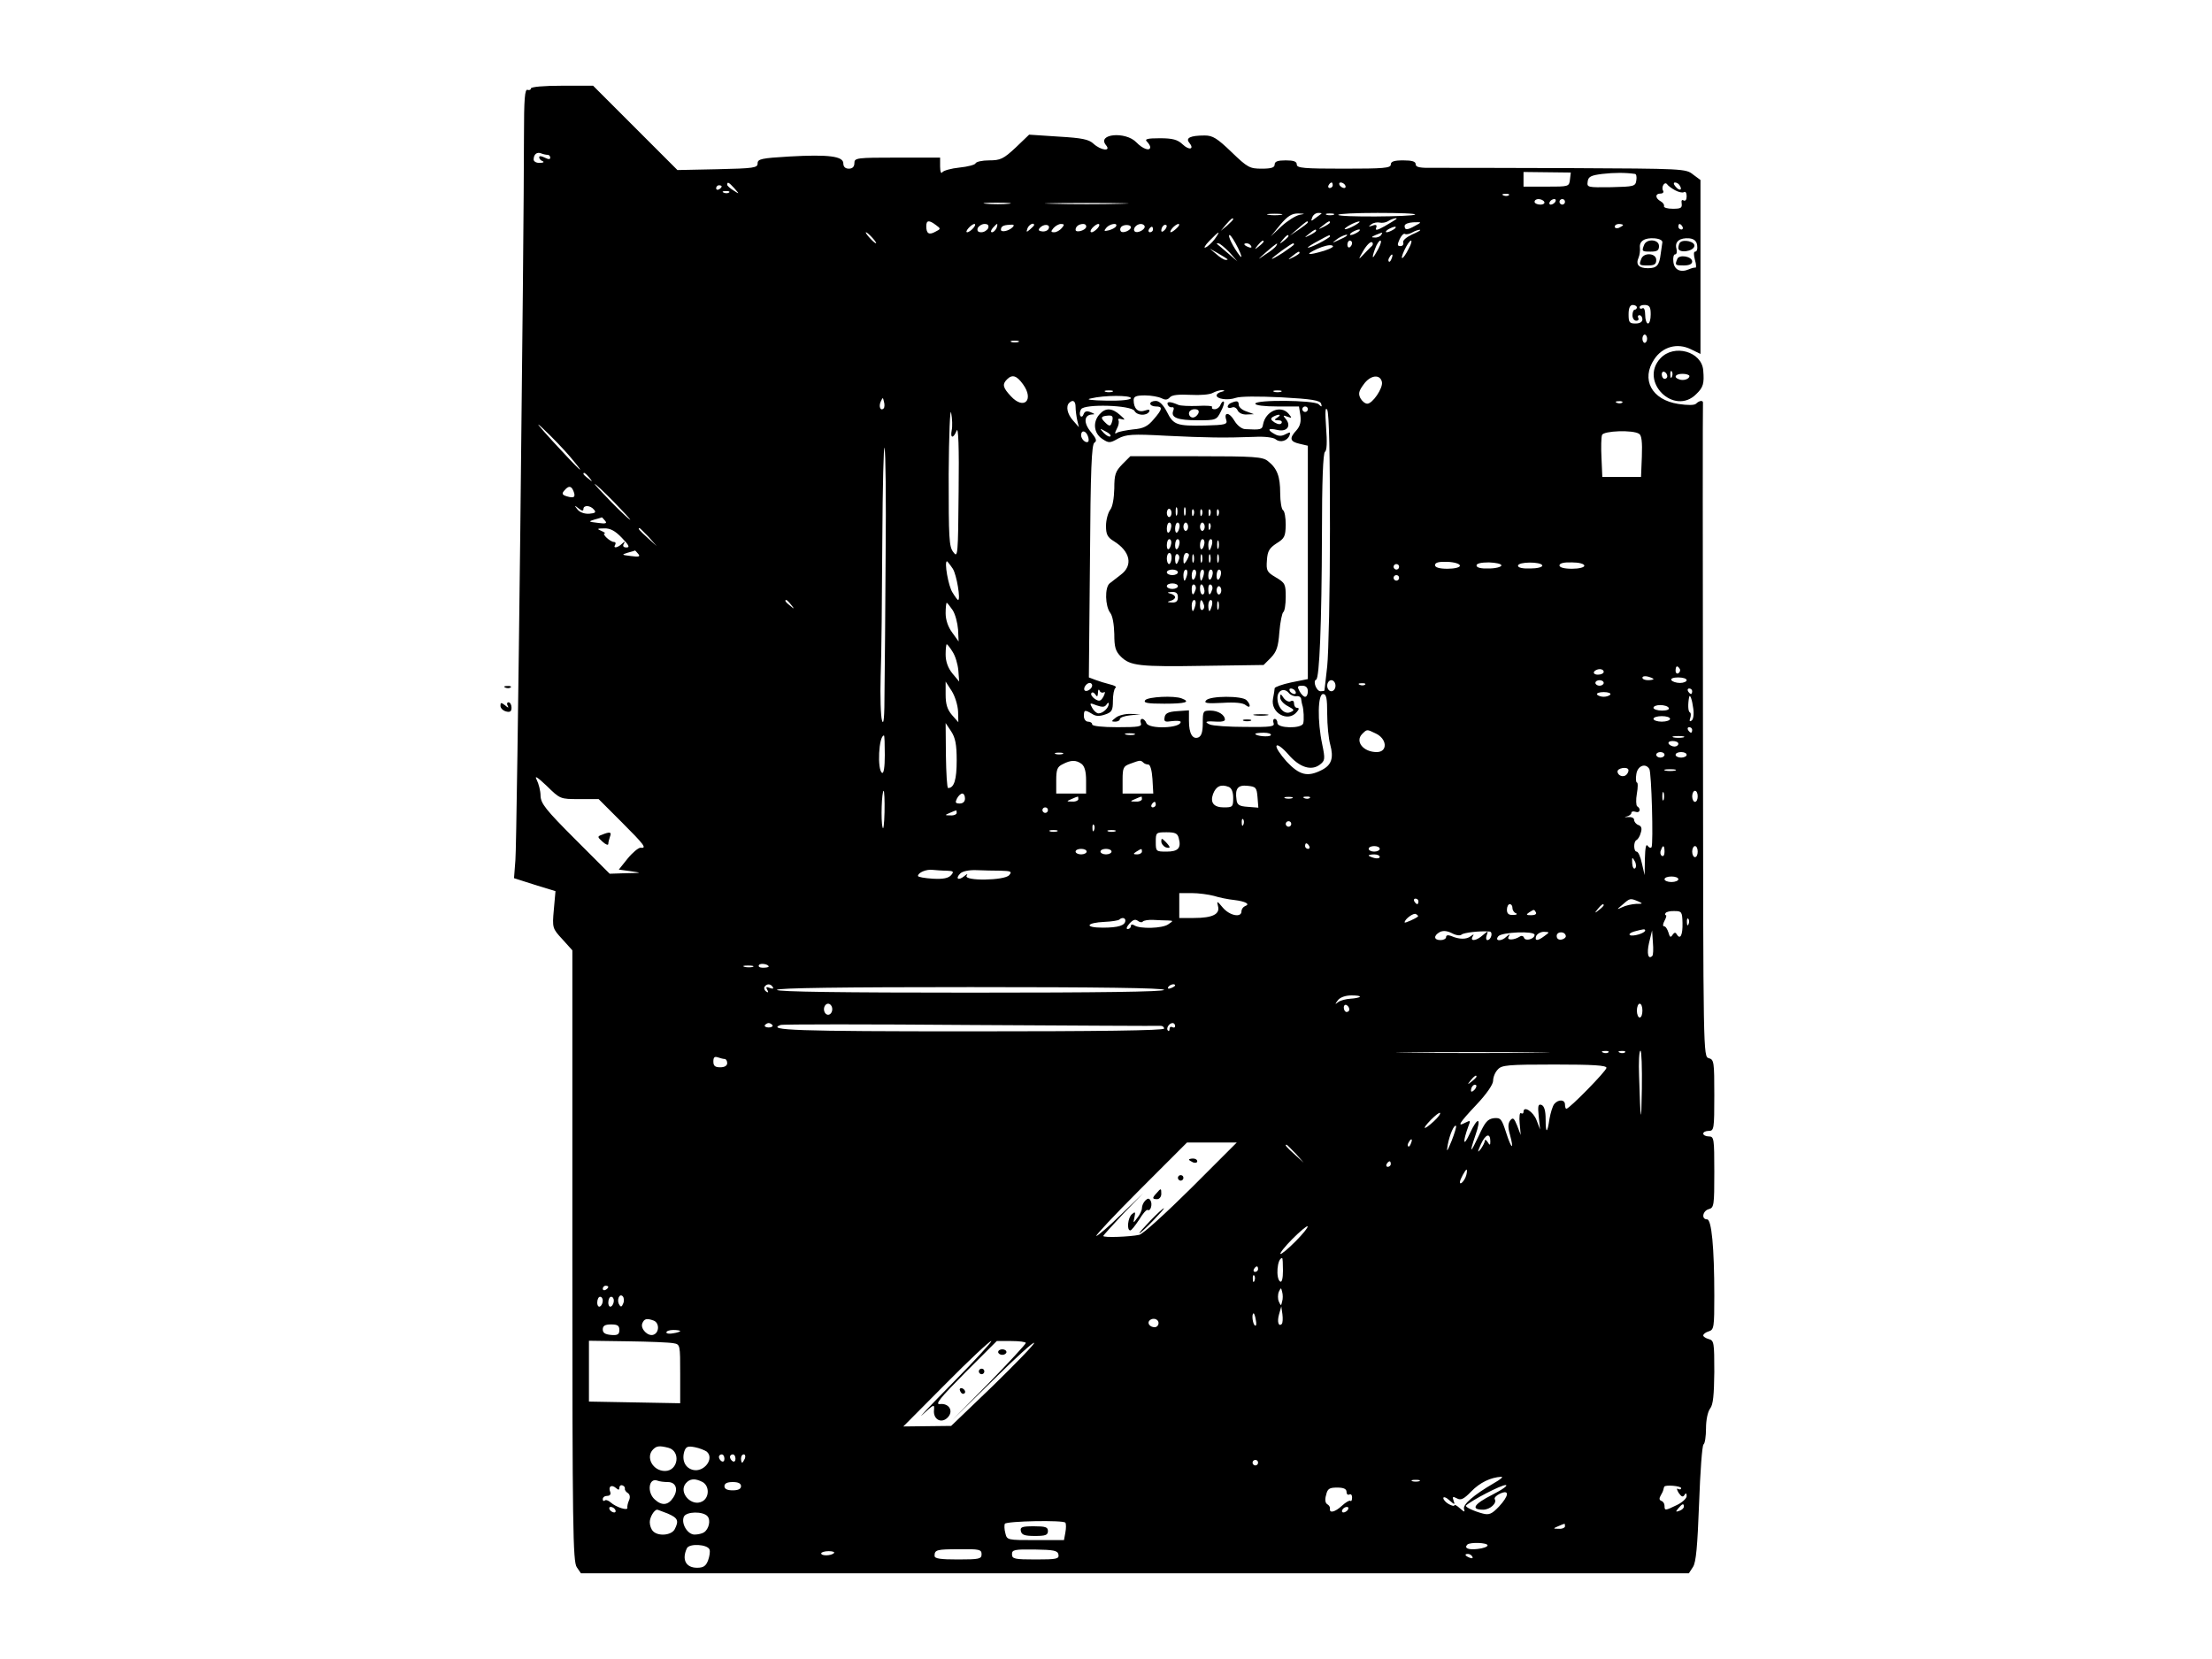<?xml version="1.0" standalone="no"?>
<!DOCTYPE svg PUBLIC "-//W3C//DTD SVG 20010904//EN"
 "http://www.w3.org/TR/2001/REC-SVG-20010904/DTD/svg10.dtd">
<svg version="1.0" xmlns="http://www.w3.org/2000/svg"
 width="800pt" height="600pt" viewBox="0 0 800 600"
 preserveAspectRatio="xMidYMid meet">

<g transform="translate(0,600) scale(0.1,-0.1)"
fill="#000000" stroke="none">
<path d="M1920 5680 c0 -5 -6 -7 -12 -5 -10 4 -13 -33 -13 -167 0 -371 -25
-2557 -31 -2619 l-5 -65 75 -24 75 -23 -6 -67 c-6 -66 -5 -68 31 -107 l36 -40
0 -1104 c0 -984 2 -1107 16 -1127 l15 -22 2003 0 2004 0 15 23 c11 17 16 73
22 230 4 114 11 210 16 213 5 3 9 29 9 58 0 30 6 60 15 72 11 14 14 49 15 132
0 106 -1 114 -20 119 -11 3 -20 9 -20 13 0 5 9 12 20 15 19 6 20 15 20 129 0
175 -10 276 -26 276 -22 0 -16 31 6 37 19 5 20 14 20 134 0 122 -1 129 -20
129 -11 0 -20 5 -20 10 0 6 9 10 20 10 19 0 20 7 20 129 0 120 -1 129 -20 134
-20 5 -20 14 -21 1184 -1 648 -1 1181 0 1186 1 10 -13 9 -25 -3 -6 -6 -30 -6
-64 -1 -97 15 -136 89 -87 162 30 45 83 60 132 36 l35 -17 0 314 0 315 -27 20
c-26 21 -36 21 -447 23 -232 1 -451 1 -488 1 -53 -1 -68 2 -68 13 0 10 -13 14
-45 14 -33 0 -45 -4 -45 -15 0 -13 -26 -15 -170 -15 -144 0 -170 2 -170 15 0
11 -11 15 -40 15 -29 0 -40 -4 -40 -15 0 -11 -12 -15 -47 -15 -43 0 -51 4
-109 60 -52 50 -68 60 -97 60 -52 0 -70 -9 -56 -26 20 -24 0 -29 -24 -6 -18
17 -36 22 -82 22 -46 0 -56 -3 -47 -12 7 -7 12 -16 12 -20 0 -16 -27 -7 -50
17 -39 41 -144 31 -110 -10 20 -24 -19 -19 -45 5 -17 16 -41 21 -127 26 l-106
7 -49 -47 c-44 -41 -55 -46 -96 -46 -25 0 -47 -5 -49 -11 -2 -5 -28 -12 -58
-15 -30 -3 -58 -11 -62 -17 -4 -7 -8 2 -8 21 l0 32 -155 0 c-148 0 -155 -1
-155 -20 0 -13 -7 -20 -20 -20 -13 0 -20 7 -20 19 0 26 -53 33 -195 25 -102
-6 -115 -9 -115 -25 0 -16 -13 -18 -145 -21 l-145 -3 -153 153 -152 152 -112
0 c-66 0 -113 -4 -113 -10z m61 -240 c5 0 9 -5 9 -10 0 -7 -6 -7 -20 0 -12 6
-20 7 -20 1 0 -5 6 -12 13 -14 6 -3 2 -6 -10 -6 -13 -1 -23 5 -23 12 0 19 12
29 28 22 7 -3 18 -5 23 -5z m3697 -89 c-3 -26 -4 -26 -85 -26 l-83 0 0 26 0
27 85 -1 86 -1 -3 -25z m235 20 c5 0 7 -11 5 -23 -3 -22 -8 -23 -91 -25 -85
-1 -88 -1 -85 20 2 18 12 23 53 28 43 5 84 5 118 0z m-3257 -52 c19 -22 19
-22 -3 -8 -13 8 -23 17 -23 21 0 12 6 9 26 -13z m2164 11 c0 -5 -5 -10 -11
-10 -5 0 -7 5 -4 10 3 6 8 10 11 10 2 0 4 -4 4 -10z m45 0 c3 -5 2 -10 -4 -10
-5 0 -13 5 -16 10 -3 6 -2 10 4 10 5 0 13 -4 16 -10z m1193 -18 c13 -7 27 -10
32 -7 6 4 10 -3 10 -15 0 -12 -4 -18 -11 -15 -6 4 -9 0 -7 -11 2 -16 -3 -19
-32 -19 -19 0 -33 4 -32 9 2 5 -3 13 -12 18 -20 11 -21 28 0 28 8 0 12 5 9 10
-8 13 5 35 14 24 3 -5 16 -15 29 -22z m17 17 c11 -17 -1 -21 -15 -4 -8 9 -8
15 -2 15 6 0 14 -5 17 -11z m-3465 -3 c0 -3 -4 -8 -10 -11 -5 -3 -10 -1 -10 4
0 6 5 11 10 11 6 0 10 -2 10 -4z m27 -22 c-3 -3 -12 -4 -19 -1 -8 3 -5 6 6 6
11 1 17 -2 13 -5z m2820 -10 c-3 -3 -12 -4 -19 -1 -8 3 -5 6 6 6 11 1 17 -2
13 -5z m128 -24 c3 -5 -3 -10 -14 -10 -12 0 -21 5 -21 10 0 6 6 10 14 10 8 0
18 -4 21 -10z m40 0 c-3 -5 -11 -10 -16 -10 -6 0 -7 5 -4 10 3 6 11 10 16 10
6 0 7 -4 4 -10z m35 0 c0 -5 -4 -10 -10 -10 -5 0 -10 5 -10 10 0 6 5 10 10 10
6 0 10 -4 10 -10z m-2012 -7 c-21 -2 -57 -2 -80 0 -24 2 -7 4 37 4 44 0 63 -2
43 -4z m405 0 c-68 -2 -178 -2 -245 0 -68 1 -13 3 122 3 135 0 190 -2 123 -3z
m580 -40 c-13 -2 -33 -2 -45 0 -13 2 -3 4 22 4 25 0 35 -2 23 -4z m67 0 c-14
-3 -43 -21 -65 -41 l-39 -37 34 42 c27 32 42 41 65 41 26 -1 27 -1 5 -5z m79
4 c-2 -1 -12 -9 -22 -16 -15 -12 -17 -12 -11 3 3 9 13 16 22 16 8 0 13 -1 11
-3z m44 -4 c-7 -2 -19 -2 -25 0 -7 3 -2 5 12 5 14 0 19 -2 13 -5z m295 1 c-9
-8 -278 -10 -278 -1 0 4 64 7 142 7 78 0 139 -2 136 -6z m-658 -17 c0 -2 -10
-12 -22 -23 l-23 -19 19 23 c18 21 26 27 26 19z m589 0 c-2 -2 -21 -13 -41
-25 -27 -15 -35 -17 -31 -6 4 10 0 13 -13 8 -16 -5 -16 -4 -4 5 8 6 22 8 30 6
8 -2 22 0 30 5 13 9 39 15 29 7z m-1664 -21 c18 -13 18 -14 -2 -24 -23 -13
-33 -7 -33 20 0 22 10 23 35 4z m1345 10 c0 -3 -15 -14 -32 -26 l-33 -22 30
26 c31 27 35 29 35 22z m80 -1 c0 -2 -10 -9 -22 -15 -22 -11 -22 -10 -4 4 21
17 26 19 26 11z m90 -10 c-14 -8 -29 -14 -35 -14 -5 0 1 6 15 14 14 8 30 14
35 14 6 0 -1 -6 -15 -14z m219 -1 c-30 -17 -39 -17 -39 -1 0 7 14 12 31 13 32
1 32 1 8 -12z m-1599 -9 c-7 -8 -17 -15 -22 -15 -11 0 14 29 26 30 5 0 3 -7
-4 -15z m54 0 c-4 -8 -15 -15 -25 -15 -12 0 -16 5 -13 15 4 8 15 15 25 15 12
0 16 -5 13 -15z m30 0 c-4 -8 -11 -15 -16 -15 -6 0 -5 6 2 15 7 8 14 15 16 15
2 0 1 -7 -2 -15z m58 3 c-14 -14 -42 -19 -42 -9 0 12 8 17 31 18 16 2 19 -1
11 -9z m78 8 c0 -2 -7 -9 -15 -16 -13 -11 -14 -10 -9 4 5 14 24 23 24 12z m53
-12 c-2 -7 -13 -12 -23 -11 -13 1 -16 5 -10 12 13 16 39 15 33 -1z m47 1 c-7
-8 -19 -15 -27 -15 -13 0 -13 3 -3 15 7 8 19 15 27 15 13 0 13 -3 3 -15z m88
3 c-4 -12 -38 -21 -38 -9 0 12 12 21 28 21 7 0 12 -5 10 -12z m42 -3 c-7 -8
-17 -15 -22 -15 -6 0 -5 7 2 15 7 8 17 15 22 15 6 0 5 -7 -2 -15z m66 6 c-3
-5 -15 -11 -26 -14 -17 -4 -19 -3 -9 9 12 15 44 20 35 5z m54 -3 c0 -11 -29
-23 -36 -15 -3 3 -4 10 0 15 7 11 36 11 36 0z m50 2 c0 -12 -28 -25 -36 -17
-9 9 6 27 22 27 8 0 14 -5 14 -10z m72 -12 c-7 -7 -12 -8 -12 -2 0 14 12 26
19 19 2 -3 -1 -11 -7 -17z m44 7 c-8 -8 -18 -15 -22 -15 -3 0 -1 7 6 15 7 8
17 15 22 15 5 0 3 -7 -6 -15z m1614 11 c0 -2 -7 -6 -15 -10 -8 -3 -15 -1 -15
4 0 6 7 10 15 10 8 0 15 -2 15 -4z m215 -6 c3 -5 1 -10 -4 -10 -6 0 -11 5 -11
10 0 6 2 10 4 10 3 0 8 -4 11 -10z m-1915 -10 c0 -5 -5 -10 -11 -10 -5 0 -7 5
-4 10 3 6 8 10 11 10 2 0 4 -4 4 -10z m870 0 c-8 -5 -19 -10 -25 -10 -5 0 -3
5 5 10 8 5 20 10 25 10 6 0 3 -5 -5 -10z m-280 -5 c0 -2 -10 -9 -22 -15 -22
-11 -22 -10 -4 4 21 17 26 19 26 11z m150 -5 c-8 -5 -19 -10 -25 -10 -5 0 -3
5 5 10 8 5 20 10 25 10 6 0 3 -5 -5 -10z m197 -8 c-21 -10 -35 -22 -32 -29 2
-7 -2 -13 -10 -13 -12 0 -12 5 -3 25 6 13 15 22 19 19 5 -3 17 0 26 5 10 6 23
10 28 10 6 -1 -7 -8 -28 -17z m-1952 -12 c10 -11 16 -20 13 -20 -3 0 -13 9
-23 20 -10 11 -16 20 -13 20 3 0 13 -9 23 -20z m1238 -5 c-10 -13 -25 -27 -33
-30 -8 -4 -2 8 14 24 36 37 43 40 19 6z m602 15 c-3 -5 -14 -10 -23 -9 -14 0
-13 2 3 9 27 11 27 11 20 0z m-517 -48 c13 -27 15 -38 6 -27 -23 29 -46 75
-37 75 5 -1 18 -22 31 -48z m182 44 c0 -2 -8 -10 -17 -17 -16 -13 -17 -12 -4
4 13 16 21 21 21 13z m150 -1 c0 -2 -18 -14 -40 -25 -22 -11 -40 -18 -40 -15
0 2 17 13 38 24 42 23 42 23 42 16z m59 1 c-2 -2 -15 -9 -29 -15 -24 -11 -24
-11 -6 3 16 13 49 24 35 12z m1143 -24 c-1 -8 -4 -26 -6 -41 -5 -41 -14 -51
-46 -51 -33 0 -45 13 -34 38 4 9 6 25 5 36 -3 24 17 37 54 34 19 -2 29 -8 27
-16z m126 -9 c2 -13 -1 -23 -7 -23 -6 0 -6 -11 -1 -30 5 -16 5 -29 2 -28 -4 1
-15 -2 -24 -6 -30 -13 -53 -2 -56 27 -2 15 1 27 6 27 6 0 8 9 5 21 -7 25 12
40 47 37 17 -2 26 -10 28 -25z m-1568 13 c0 -2 -8 -10 -17 -17 -16 -13 -17
-12 -4 4 13 16 21 21 21 13z m320 -5 c0 -6 -4 -12 -8 -15 -5 -3 -9 1 -9 9 0 8
4 15 9 15 4 0 8 -4 8 -9z m68 -14 c-7 -7 -21 -21 -31 -32 -15 -16 -14 -12 3
17 12 21 26 35 32 32 5 -4 4 -11 -4 -17z m27 -7 c-9 -16 -17 -30 -19 -30 -3 0
1 14 7 30 6 17 15 30 19 30 5 0 2 -13 -7 -30z m110 1 c-21 -42 -35 -47 -16 -6
9 19 19 34 24 35 4 0 1 -13 -8 -29z m-649 -13 l29 -33 -35 30 c-19 17 -37 31
-39 33 -2 1 0 2 5 2 6 0 23 -15 40 -32z m79 22 c3 -6 -1 -7 -9 -4 -18 7 -21
14 -7 14 6 0 13 -4 16 -10z m90 0 c-3 -5 -20 -19 -38 -30 -32 -22 -32 -22 3 9
37 32 45 37 35 21z m65 6 c0 -2 -18 -15 -40 -30 -22 -14 -40 -24 -40 -22 0 5
71 56 77 56 2 0 3 -2 3 -4z m109 -23 c-61 -18 -72 -15 -25 7 22 10 46 16 54
12 9 -3 -2 -10 -29 -19z m-350 -30 c2 -2 0 -3 -6 -3 -6 0 -21 9 -34 21 l-24
20 30 -17 c17 -10 32 -19 34 -21z m261 22 c0 -2 -10 -9 -22 -15 -22 -11 -22
-10 -4 4 21 17 26 19 26 11z m333 -20 c-3 -9 -8 -14 -10 -11 -3 3 -2 9 2 15 9
16 15 13 8 -4z m887 -177 c0 -4 -4 -8 -8 -8 -4 0 -8 -9 -8 -20 0 -11 6 -20 14
-20 7 0 10 5 7 10 -3 6 -1 10 4 10 6 0 11 -7 11 -15 0 -9 -9 -15 -25 -15 -22
0 -25 4 -25 33 0 23 5 34 15 34 8 0 15 -4 15 -9z m50 -25 c0 -18 -4 -33 -10
-33 -5 0 -10 14 -10 31 0 17 -4 28 -10 24 -5 -3 -10 -2 -10 4 0 5 9 9 20 8 16
-1 20 -8 20 -34z m-13 -88 c0 -8 -4 -15 -9 -15 -4 0 -8 7 -8 15 0 8 4 15 8 15
5 0 9 -7 9 -15z m-2274 -12 c-7 -2 -19 -2 -25 0 -7 3 -2 5 12 5 14 0 19 -2 13
-5z m17 -153 c41 -57 3 -94 -44 -43 -29 31 -32 43 -14 61 19 19 35 14 58 -18z
m1298 8 c4 -22 -34 -78 -53 -78 -8 0 -19 9 -25 20 -8 16 -6 26 12 50 24 34 60
38 66 8z m-975 -35 c-7 -2 -19 -2 -25 0 -7 3 -2 5 12 5 14 0 19 -2 13 -5z
m395 0 c-10 -2 -18 -8 -18 -13 0 -13 40 -19 69 -9 16 6 82 6 166 2 110 -6 139
-11 143 -23 4 -12 2 -13 -9 -2 -16 15 -229 17 -229 2 0 -6 33 -10 79 -10 l79
0 5 -32 c3 -24 -1 -39 -14 -54 -27 -29 -24 -41 11 -49 l30 -7 0 -422 0 -422
-60 -12 c-33 -7 -60 -17 -60 -21 0 -5 -3 -22 -6 -38 -10 -51 54 -87 86 -48 9
10 9 15 1 15 -6 0 -11 7 -11 16 0 9 -5 12 -12 8 -6 -4 -17 1 -25 11 -11 17
-13 17 -13 2 0 -9 12 -23 28 -31 24 -13 25 -15 8 -22 -22 -9 -46 18 -46 52 0
27 24 38 41 18 6 -8 19 -13 28 -12 9 2 17 -4 17 -12 1 -8 3 -17 4 -20 5 -13 7
-56 3 -67 -8 -19 -93 -17 -93 2 0 8 -4 15 -10 15 -5 0 -7 -7 -4 -15 5 -13 -10
-15 -102 -14 -60 0 -118 4 -129 9 -22 10 -13 13 28 10 15 -1 27 2 27 7 0 18
-25 33 -52 33 -27 0 -28 -2 -28 -45 0 -33 -5 -47 -16 -52 -21 -8 -34 14 -34
60 l0 38 -42 -3 c-33 -2 -44 -8 -46 -22 -3 -16 1 -18 27 -14 17 2 31 1 31 -3
0 -23 -115 -27 -124 -4 -3 8 -10 15 -15 15 -6 0 -8 -7 -5 -15 5 -13 -8 -15
-85 -15 -54 0 -91 4 -91 10 0 6 -7 10 -15 10 -8 0 -15 9 -15 20 0 23 3 24 30
8 13 -9 27 -9 47 -2 24 8 28 15 28 49 0 22 4 43 9 47 6 4 -3 9 -20 13 -16 4
-39 11 -52 16 l-24 9 4 421 c2 333 6 421 16 428 10 6 7 15 -12 38 -28 33 -26
62 3 64 12 0 11 2 -4 8 -14 6 -22 4 -26 -7 -3 -9 -8 -11 -12 -6 -3 6 -2 16 3
24 12 20 181 15 193 -6 9 -17 43 -19 53 -3 4 8 -1 9 -16 4 -24 -8 -40 7 -40
38 0 13 9 17 41 17 22 0 49 -5 59 -10 14 -7 22 -7 31 3 8 9 32 11 75 9 34 -2
70 1 80 7 11 6 26 10 34 10 11 -1 10 -3 -2 -6z m215 0 c-7 -2 -19 -2 -25 0 -7
3 -2 5 12 5 14 0 19 -2 13 -5z m-543 -23 c0 -6 -35 -10 -87 -9 -58 1 -78 4
-58 8 48 12 145 12 145 1z m-894 -37 c-11 -11 -19 6 -11 24 8 17 8 17 12 0 3
-10 2 -21 -1 -24z m694 5 c0 -13 3 -34 6 -48 l6 -25 -21 24 c-21 23 -27 52
-14 64 13 13 23 7 23 -15z m1977 16 c-3 -3 -12 -4 -19 -1 -8 3 -5 6 6 6 11 1
17 -2 13 -5z m-2425 -100 c-6 -30 6 -31 18 -1 6 14 9 -60 7 -220 -2 -232 -3
-242 -19 -220 -16 20 -17 50 -17 282 1 143 5 243 9 222 4 -21 5 -49 2 -63z
m1288 76 c0 -5 -4 -10 -10 -10 -5 0 -10 5 -10 10 0 6 5 10 10 10 6 0 10 -4 10
-10z m80 -432 c0 -227 -5 -451 -10 -498 -5 -47 -10 -86 -10 -87 0 -2 -6 -3
-14 -3 -15 0 -29 37 -16 42 12 5 20 201 21 525 0 191 4 295 11 299 7 5 8 36 4
88 -4 57 -3 76 4 64 7 -11 10 -166 10 -430z m-2748 260 c67 -80 38 -54 -62 55
-53 58 -69 78 -36 47 32 -30 76 -76 98 -102z m1872 76 c4 -9 4 -19 2 -21 -8
-8 -26 8 -26 23 0 19 16 18 24 -2z m1994 7 c9 -5 12 -29 10 -82 l-3 -74 -70 0
-70 0 -3 69 c-2 38 -1 75 2 83 6 15 112 19 134 4z m-2725 -436 c-1 -198 -3
-421 -4 -495 0 -93 -3 -126 -9 -106 -5 16 -7 88 -5 160 3 72 5 293 6 491 1
198 5 349 8 335 4 -13 6 -187 4 -385z m-1072 278 c13 -16 12 -17 -3 -4 -10 7
-18 15 -18 17 0 8 8 3 21 -13z m89 -88 c35 -36 62 -65 59 -65 -2 0 -34 29 -69
65 -35 36 -62 65 -59 65 2 0 34 -29 69 -65z m-146 39 c9 -22 2 -27 -24 -19
-17 5 -19 10 -9 21 15 18 25 18 33 -2z m36 -65 c0 15 25 14 38 -2 9 -10 5 -13
-17 -15 -17 -1 -34 5 -42 15 -13 16 -12 17 4 4 11 -9 17 -10 17 -2z m78 -42
c9 -10 3 -12 -26 -8 -34 4 -35 5 -12 12 14 4 26 7 26 8 1 1 6 -5 12 -12z m61
-62 c25 -26 30 -35 17 -35 -11 0 -15 5 -10 13 6 10 4 10 -7 0 -16 -15 -33 -17
-24 -3 3 6 1 10 -5 10 -13 0 -45 30 -33 31 4 0 -1 4 -12 9 -17 7 -16 9 10 9
22 1 40 -9 64 -34z m97 3 l29 -33 -32 29 c-31 28 -38 36 -30 36 2 0 16 -15 33
-32z m-38 -61 c9 -10 3 -12 -26 -8 -34 4 -35 5 -12 12 14 4 26 7 26 8 1 1 6
-5 12 -12z m1138 -54 c14 -22 29 -113 19 -113 -2 0 -11 12 -20 27 -15 22 -31
113 -20 113 1 0 11 -12 21 -27z m1834 11 c0 -6 -19 -11 -45 -11 -30 0 -45 5
-45 13 0 10 14 13 45 12 25 -1 45 -7 45 -14z m150 1 c0 -5 -20 -11 -45 -11
-29 -1 -45 3 -45 11 0 7 16 11 45 11 25 -1 45 -5 45 -11z m148 0 c1 -6 -18
-11 -43 -11 -29 -1 -45 3 -45 10 0 15 84 15 88 1z m152 -1 c0 -6 -19 -11 -45
-11 -29 0 -45 5 -45 12 0 8 16 12 45 11 25 0 45 -5 45 -12z m-670 -4 c0 -5 -4
-10 -10 -10 -5 0 -10 5 -10 10 0 6 5 10 10 10 6 0 10 -4 10 -10z m0 -40 c0 -5
-4 -10 -10 -10 -5 0 -10 5 -10 10 0 6 5 10 10 10 6 0 10 -4 10 -10z m-2199
-97 c13 -16 12 -17 -3 -4 -17 13 -22 21 -14 21 2 0 10 -8 17 -17z m584 -19
c10 -15 18 -47 20 -71 l2 -43 -23 32 c-15 20 -24 46 -24 70 0 21 2 38 4 38 2
0 11 -12 21 -26z m0 -151 c10 -15 19 -45 21 -68 l3 -40 -25 30 c-16 20 -24 43
-24 68 0 20 2 37 4 37 2 0 12 -12 21 -27z m2630 -62 c3 -5 1 -12 -5 -16 -5 -3
-10 1 -10 9 0 18 6 21 15 7z m-275 -11 c0 -5 -9 -10 -21 -10 -11 0 -17 5 -14
10 3 6 13 10 21 10 8 0 14 -4 14 -10z m180 -26 c0 -2 -9 -4 -20 -4 -11 0 -20
4 -20 9 0 5 9 7 20 4 11 -3 20 -7 20 -9z m120 -4 c0 -5 -11 -10 -24 -10 -14 0
-28 5 -31 10 -4 6 7 10 24 10 17 0 31 -4 31 -10z m-1270 -20 c0 -11 -7 -20
-15 -20 -8 0 -15 9 -15 20 0 11 7 20 15 20 8 0 15 -9 15 -20z m970 10 c0 -5
-7 -10 -15 -10 -8 0 -15 5 -15 10 0 6 7 10 15 10 8 0 15 -4 15 -10z m-2335
-103 l1 -39 -23 26 c-17 20 -23 39 -23 74 l0 47 22 -34 c12 -19 22 -52 23 -74z
m485 94 c0 -12 -20 -25 -27 -18 -7 7 6 27 18 27 5 0 9 -4 9 -9z m987 3 c-3 -3
-12 -4 -19 -1 -8 3 -5 6 6 6 11 1 17 -2 13 -5z m-207 -24 c0 -11 -4 -20 -10
-20 -5 0 -14 9 -20 20 -9 17 -8 20 10 20 13 0 20 -7 20 -20z m-738 -4 c6 4 5
-2 -1 -15 -10 -17 -15 -19 -31 -9 -10 7 -16 16 -13 21 3 5 9 3 14 -4 7 -11 9
-9 10 6 0 11 3 14 6 7 2 -6 9 -9 15 -6z m693 4 c3 -5 2 -10 -4 -10 -5 0 -13 5
-16 10 -3 6 -2 10 4 10 5 0 13 -4 16 -10z m1435 0 c0 -5 -2 -10 -4 -10 -3 0
-8 5 -11 10 -3 6 -1 10 4 10 6 0 11 -4 11 -10z m-296 -12 c-3 -4 -14 -8 -24
-8 -10 0 -21 4 -24 8 -3 5 8 9 24 9 16 0 27 -4 24 -9z m-1024 -70 c0 -40 5
-90 11 -111 13 -48 5 -74 -31 -92 -51 -26 -80 -19 -127 31 -23 26 -40 51 -36
57 3 6 22 -8 42 -31 41 -48 84 -61 115 -37 18 14 19 20 8 73 -18 85 -16 182 3
182 12 0 15 -15 15 -72z m1324 19 c3 -21 0 -39 -6 -43 -7 -5 -9 -2 -5 9 3 9 3
19 -2 21 -6 4 -7 29 -2 55 3 13 11 -10 15 -42z m-2122 15 c4 7 8 8 8 3 0 -15
-21 -35 -37 -35 -7 0 -17 9 -23 20 -10 18 -9 19 16 9 21 -7 29 -7 36 3z m2033
-12 c4 -6 -7 -10 -24 -10 -17 0 -31 5 -31 10 0 6 11 10 24 10 14 0 28 -4 31
-10z m5 -40 c0 -5 -13 -10 -30 -10 -16 0 -30 5 -30 10 0 6 14 10 30 10 17 0
30 -4 30 -10z m-2580 -150 c0 -69 -9 -100 -31 -100 -4 0 -7 53 -8 118 l-1 117
20 -30 c15 -23 20 -47 20 -105z m2660 110 c0 -5 -2 -10 -4 -10 -3 0 -8 5 -11
10 -3 6 -1 10 4 10 6 0 11 -4 11 -10z m-1146 -12 c43 -19 46 -68 5 -68 -48 0
-79 38 -53 65 18 18 17 18 48 3z m-871 -5 c-7 -2 -21 -2 -30 0 -10 3 -4 5 12
5 17 0 24 -2 18 -5z m493 -2 c-5 -8 -56 -3 -56 5 0 2 14 4 31 4 16 0 28 -4 25
-9z m-1396 -72 c0 -44 -4 -68 -10 -64 -18 11 -12 135 7 135 2 0 3 -32 3 -71z
m2888 64 c-10 -2 -26 -2 -35 0 -10 3 -2 5 17 5 19 0 27 -2 18 -5z m-18 -23 c0
-5 -6 -10 -14 -10 -8 0 -18 5 -21 10 -3 6 3 10 14 10 12 0 21 -4 21 -10z
m-2227 -37 c-7 -2 -19 -2 -25 0 -7 3 -2 5 12 5 14 0 19 -2 13 -5z m2177 -3 c0
-5 -7 -10 -15 -10 -8 0 -15 5 -15 10 0 6 7 10 15 10 8 0 15 -4 15 -10z m80 0
c0 -5 -9 -10 -20 -10 -11 0 -20 5 -20 10 0 6 9 10 20 10 11 0 20 -4 20 -10z
m-2188 -33 c11 -9 16 -28 16 -60 l0 -47 -54 0 -54 0 0 48 c0 39 4 49 23 58 30
16 49 16 69 1z m222 6 c4 -5 13 -8 19 -8 7 0 13 -21 15 -52 l3 -53 -55 0 -56
0 0 49 c0 45 3 50 28 59 35 13 37 13 46 5z m1748 -45 c-11 -11 -32 -3 -32 12
0 12 34 18 39 7 2 -5 -1 -13 -7 -19z m83 21 c8 -12 15 -270 8 -283 -3 -4 -9
-2 -14 5 -6 9 -9 -8 -10 -46 l-1 -60 -10 43 c-5 23 -13 42 -19 42 -11 0 -12
37 0 42 4 2 12 13 15 26 5 15 3 24 -8 28 -9 3 -16 12 -16 19 0 7 -10 11 -22
10 -13 -1 -15 0 -5 2 9 2 17 8 17 13 0 5 7 7 15 4 16 -6 21 11 6 20 -4 3 -5
24 -1 46 4 22 4 40 0 40 -3 0 -5 14 -2 30 4 30 33 42 47 19z m93 -6 c-10 -2
-26 -2 -35 0 -10 3 -2 5 17 5 19 0 27 -2 18 -5z m-3963 -103 l70 0 82 -82 c84
-84 94 -97 69 -94 -7 0 -28 -17 -46 -39 l-32 -40 44 -6 c41 -6 40 -6 -17 -7
l-60 -2 -125 125 c-107 107 -124 129 -125 157 0 18 -7 44 -14 58 -9 17 2 10
36 -22 49 -48 49 -48 118 -48z m2349 44 c10 -4 16 -18 16 -40 0 -32 -2 -34
-34 -34 -36 0 -50 17 -39 48 11 29 29 37 57 26z m104 -37 l3 -38 -38 3 c-31 2
-39 7 -41 26 -6 40 5 54 40 50 30 -3 33 -6 36 -41z m-1349 -54 c-1 -43 -4 -68
-7 -55 -7 23 -3 132 4 132 2 0 4 -35 3 -77z m2818 45 c-3 -7 -5 -2 -5 12 0 14
2 19 5 13 2 -7 2 -19 0 -25z m123 12 c0 -11 -4 -20 -10 -20 -5 0 -10 9 -10 20
0 11 5 20 10 20 6 0 10 -9 10 -20z m-2650 -8 c0 -11 -7 -18 -19 -18 -16 0 -17
4 -10 18 5 10 14 18 19 18 6 0 10 -8 10 -18z m410 -2 c0 -5 -10 -10 -22 -9
-22 0 -22 1 -3 9 11 5 21 9 23 9 1 1 2 -3 2 -9z m230 0 c0 -5 -10 -10 -22 -9
-22 0 -22 1 -3 9 11 5 21 9 23 9 1 1 2 -3 2 -9z m543 3 c-7 -2 -19 -2 -25 0
-7 3 -2 5 12 5 14 0 19 -2 13 -5z m64 1 c-3 -3 -12 -4 -19 -1 -8 3 -5 6 6 6
11 1 17 -2 13 -5z m-557 -24 c0 -5 -5 -10 -11 -10 -5 0 -7 5 -4 10 3 6 8 10
11 10 2 0 4 -4 4 -10z m-390 -20 c0 -5 -4 -10 -10 -10 -5 0 -10 5 -10 10 0 6
5 10 10 10 6 0 10 -4 10 -10z m-330 -10 c0 -5 -10 -10 -22 -9 -22 0 -22 1 -3
9 11 5 21 9 23 9 1 1 2 -3 2 -9z m1037 -42 c-3 -8 -6 -5 -6 6 -1 11 2 17 5 13
3 -3 4 -12 1 -19z m173 2 c0 -5 -4 -10 -10 -10 -5 0 -10 5 -10 10 0 6 5 10 10
10 6 0 10 -4 10 -10z m-713 -22 c-3 -8 -6 -5 -6 6 -1 11 2 17 5 13 3 -3 4 -12
1 -19z m-134 -5 c-7 -2 -19 -2 -25 0 -7 3 -2 5 12 5 14 0 19 -2 13 -5z m210 0
c-7 -2 -19 -2 -25 0 -7 3 -2 5 12 5 14 0 19 -2 13 -5z m230 -24 c10 -36 -2
-49 -44 -49 -38 0 -39 1 -39 35 0 34 1 35 39 35 31 0 40 -4 44 -21z m472 -29
c3 -5 1 -10 -4 -10 -6 0 -11 5 -11 10 0 6 2 10 4 10 3 0 8 -4 11 -10z m255
-10 c0 -5 -9 -10 -20 -10 -11 0 -20 5 -20 10 0 6 9 10 20 10 11 0 20 -4 20
-10z m1030 -11 c0 -11 -4 -18 -10 -14 -5 3 -7 12 -3 20 7 21 13 19 13 -6z
m120 1 c0 -11 -4 -20 -10 -20 -5 0 -10 9 -10 20 0 11 5 20 10 20 6 0 10 -9 10
-20z m-2210 0 c0 -5 -9 -10 -20 -10 -11 0 -20 5 -20 10 0 6 9 10 20 10 11 0
20 -4 20 -10z m90 0 c0 -5 -9 -10 -20 -10 -11 0 -20 5 -20 10 0 6 9 10 20 10
11 0 20 -4 20 -10z m110 0 c0 -5 -8 -10 -17 -10 -15 0 -16 2 -3 10 19 12 20
12 20 0z m860 -19 c0 -5 -9 -7 -20 -4 -11 3 -20 7 -20 9 0 2 9 4 20 4 11 0 20
-4 20 -9z m924 -41 c-5 -5 -10 3 -11 18 -1 22 0 24 9 8 6 -10 6 -22 2 -26z
m-2490 -9 c24 -1 27 -3 16 -16 -10 -11 -28 -15 -66 -13 -30 2 -54 6 -54 10 0
12 30 25 53 22 12 -1 35 -3 51 -3z m195 0 c37 -1 42 -3 31 -16 -16 -20 -166
-22 -154 -2 5 8 2 7 -9 -2 -21 -17 -33 -9 -14 10 8 8 31 13 58 12 24 -1 64 -2
88 -2z m2451 -31 c0 -5 -11 -10 -25 -10 -14 0 -25 5 -25 10 0 6 11 10 25 10
14 0 25 -4 25 -10z m-1680 -60 c19 -6 53 -13 74 -15 41 -5 59 -15 39 -22 -7
-3 -13 -11 -13 -19 0 -24 -43 -16 -68 14 -20 24 -22 25 -17 5 8 -29 -19 -43
-87 -43 l-53 0 0 45 0 45 45 0 c25 0 61 -5 80 -10z m740 -20 c0 -5 -2 -10 -4
-10 -3 0 -8 5 -11 10 -3 6 -1 10 4 10 6 0 11 -4 11 -10z m795 0 c18 -8 17 -9
-8 -9 -16 -1 -38 -6 -50 -12 -21 -10 -21 -9 2 10 26 23 27 23 56 11z m-455
-24 c0 -8 6 -17 13 -19 6 -3 2 -6 -10 -6 -17 -1 -23 5 -23 19 0 11 5 20 10 20
6 0 10 -6 10 -14z m330 10 c0 -2 -8 -10 -17 -17 -16 -13 -17 -12 -4 4 13 16
21 21 21 13z m-245 -26 c3 -6 -4 -10 -17 -10 -18 0 -20 2 -8 10 19 12 18 12
25 0z m530 -38 c1 -44 -8 -62 -21 -41 -4 8 -9 7 -15 -2 -7 -11 -10 -9 -15 9
-4 12 -10 22 -16 22 -5 0 -4 9 2 20 6 11 8 20 5 20 -4 0 -4 4 -1 8 2 4 17 8
32 7 26 0 28 -3 29 -43z m-957 23 c-10 -8 -48 -25 -48 -21 0 12 33 36 41 30 6
-3 9 -7 7 -9z m-1058 -14 c0 -18 -25 -26 -82 -26 -68 0 -61 18 8 21 25 1 48 5
52 8 9 9 22 7 22 -3z m63 -4 c3 4 20 7 39 6 18 -1 42 -2 53 -2 19 -1 19 -1 0
-14 -21 -15 -102 -17 -122 -4 -8 5 -13 4 -13 -2 0 -6 -5 -11 -12 -11 -6 0 -3
9 7 20 13 14 21 17 31 9 7 -5 14 -6 17 -2z m1974 -9 c-3 -8 -6 -5 -6 6 -1 11
2 17 5 13 3 -3 4 -12 1 -19z m-821 -38 c8 7 66 14 101 11 14 -1 6 -31 -8 -31
-4 0 -6 8 -2 18 6 16 5 16 -14 0 -23 -21 -48 -24 -37 -5 6 9 4 9 -7 1 -15 -12
-42 -12 -71 1 -11 4 -18 3 -18 -4 0 -6 -9 -11 -20 -11 -25 0 -26 16 -3 29 12
6 26 5 44 -4 15 -8 30 -10 35 -5z m664 15 c0 -10 -45 -23 -55 -17 -5 3 1 9 15
13 33 9 40 10 40 4z m-400 -16 c0 -15 -33 -24 -38 -11 -2 7 -9 9 -15 5 -22
-14 -49 -14 -41 -1 6 10 4 11 -7 1 -19 -19 -45 -17 -30 1 13 15 131 20 131 5z
m36 -4 c-25 -19 -37 -19 -30 0 4 8 16 15 28 15 21 -1 21 -1 2 -15z m77 0 c1
-5 -6 -11 -15 -13 -11 -2 -18 3 -18 13 0 17 30 18 33 0z m313 -72 c-15 -15
-21 8 -12 47 l11 45 3 -44 c2 -23 1 -45 -2 -48z m-3196 -39 c0 -2 -9 -4 -21
-4 -11 0 -18 4 -14 10 5 8 35 3 35 -6z m-57 -1 c-7 -2 -21 -2 -30 0 -10 3 -4
5 12 5 17 0 24 -2 18 -5z m72 -73 c4 -6 -1 -7 -11 -3 -13 5 -15 3 -9 -7 5 -9
4 -11 -4 -6 -6 4 -9 12 -6 17 8 12 22 12 30 -1z m1455 6 c0 -2 -7 -7 -16 -10
-8 -3 -12 -2 -9 4 6 10 25 14 25 6z m-40 -16 c0 -7 -240 -10 -700 -10 -460 0
-700 3 -700 10 0 7 240 10 700 10 460 0 700 -3 700 -10z m708 -25 c-2 -3 -18
-6 -34 -7 -16 -1 -36 -6 -44 -12 -13 -10 -13 -9 -1 7 8 10 27 17 49 17 19 0
33 -2 30 -5z m-1908 -45 c0 -11 -7 -20 -15 -20 -8 0 -15 9 -15 20 0 11 7 20
15 20 8 0 15 -9 15 -20z m1870 -1 c0 -5 -4 -9 -10 -9 -5 0 -10 7 -10 16 0 8 5
12 10 9 6 -3 10 -10 10 -16z m1060 -4 c0 -14 -4 -25 -10 -25 -5 0 -10 11 -10
25 0 14 5 25 10 25 6 0 10 -11 10 -25z m-3146 -53 c2 -4 -4 -8 -14 -8 -10 0
-16 4 -14 8 3 4 9 8 14 8 5 0 11 -4 14 -8z m1404 -2 c6 0 12 -4 12 -10 0 -7
-240 -10 -700 -10 -633 0 -739 4 -687 23 6 3 316 3 687 0 371 -2 681 -4 688
-3z m52 -1 c0 -5 -4 -7 -10 -4 -5 3 -10 1 -10 -6 0 -7 -3 -10 -6 -6 -8 7 4 27
17 27 5 0 9 -5 9 -11z m1303 -96 c-122 -2 -324 -2 -450 0 -125 1 -25 2 222 2
248 0 350 -1 228 -2z m264 1 c-3 -3 -12 -4 -19 -1 -8 3 -5 6 6 6 11 1 17 -2
13 -5z m60 0 c-3 -3 -12 -4 -19 -1 -8 3 -5 6 6 6 11 1 17 -2 13 -5z m61 -131
c-2 -140 -5 -123 -10 45 -2 50 0 92 5 92 4 0 6 -62 5 -137z m-3317 107 c5 0 9
-7 9 -15 0 -9 -9 -15 -25 -15 -19 0 -25 5 -25 21 0 15 4 19 16 15 9 -3 20 -6
25 -6z m3189 -32 c0 -11 -134 -148 -145 -148 -3 0 -5 7 -5 15 0 19 -24 20 -39
2 -6 -8 -13 -31 -17 -53 -8 -55 -14 -55 -14 -2 0 31 -5 48 -15 52 -12 4 -14
-3 -10 -42 l5 -47 -13 34 c-12 31 -47 53 -47 30 0 -6 -4 -8 -9 -5 -5 4 -7 -13
-5 -36 l4 -43 -13 34 c-11 27 -15 31 -25 19 -8 -11 -9 -24 -1 -52 16 -59 5
-52 -14 8 -16 50 -20 54 -44 52 -23 -3 -32 -14 -54 -62 -32 -68 -36 -68 -13 0
23 66 9 70 -21 5 -23 -50 -26 -31 -4 29 8 20 7 21 -11 12 -32 -17 -24 -3 40
65 36 38 60 73 60 86 0 13 7 31 17 41 14 16 35 18 205 18 140 0 188 -3 188
-12z m-470 -32 c0 -2 -8 -10 -17 -17 -16 -13 -17 -12 -4 4 13 16 21 21 21 13z
m-8 -48 c-7 -7 -12 -8 -12 -2 0 14 12 26 19 19 2 -3 -1 -11 -7 -17z m-146
-113 c-38 -35 -46 -31 -11 5 16 16 31 28 33 25 3 -3 -7 -16 -22 -30z m64 -71
c-17 -41 -19 -44 -14 -14 7 37 23 74 30 68 2 -2 -5 -26 -16 -54z m140 -2 c0
-15 -2 -15 -10 -2 -5 8 -10 10 -10 4 0 -5 -7 -19 -15 -30 -12 -15 -12 -11 1
18 17 37 34 42 34 10z m-287 -7 c-3 -9 -8 -14 -10 -11 -3 3 -2 9 2 15 9 16 15
13 8 -4z m-794 -161 c-94 -93 -175 -167 -189 -170 -32 -7 -130 -11 -130 -4 0
2 33 38 72 80 l73 75 -80 -77 c-44 -43 -85 -78 -90 -78 -5 0 66 76 159 169
l169 169 90 0 90 0 -164 -164z m377 124 l29 -33 -32 29 c-31 28 -38 36 -30 36
2 0 16 -15 33 -32z m344 -38 c0 -5 -5 -10 -11 -10 -5 0 -7 5 -4 10 3 6 8 10
11 10 2 0 4 -4 4 -10z m273 -40 c-5 -19 -23 -39 -23 -25 0 9 20 45 24 45 2 0
2 -9 -1 -20z m-618 -240 c-27 -27 -51 -47 -54 -45 -3 3 17 28 44 55 27 27 51
47 54 45 3 -3 -17 -28 -44 -55z m-45 -106 c0 -27 -4 -43 -10 -39 -17 11 -11
85 7 85 2 0 3 -21 3 -46z m-90 6 c0 -5 -5 -10 -11 -10 -5 0 -7 5 -4 10 3 6 8
10 11 10 2 0 4 -4 4 -10z m-13 -42 c-3 -8 -6 -5 -6 6 -1 11 2 17 5 13 3 -3 4
-12 1 -19z m-2337 -22 c0 -3 -4 -8 -10 -11 -5 -3 -10 -1 -10 4 0 6 5 11 10 11
6 0 10 -2 10 -4z m2437 -53 c-4 -17 -4 -17 -12 0 -4 9 -4 25 0 35 8 16 8 16
12 0 3 -10 3 -26 0 -35z m-2383 -7 c-5 -13 -9 -14 -14 -5 -11 16 0 43 12 31 5
-5 6 -17 2 -26z m-74 10 c0 -8 -4 -18 -10 -21 -5 -3 -10 3 -10 14 0 12 5 21
10 21 6 0 10 -6 10 -14z m40 0 c0 -8 -4 -18 -10 -21 -5 -3 -10 3 -10 14 0 12
5 21 10 21 6 0 10 -6 10 -14z m2416 -84 c-12 -12 -18 8 -10 35 l8 28 4 -28 c2
-16 1 -31 -2 -35z m-94 13 c3 -13 1 -22 -3 -19 -9 5 -13 44 -5 44 2 0 6 -11 8
-25z m-2178 -1 c21 -8 21 -43 0 -51 -20 -8 -49 21 -41 41 7 17 16 19 41 10z
m1826 -9 c0 -8 -6 -15 -14 -15 -17 0 -28 14 -19 24 12 12 33 6 33 -9z m-1950
-25 c0 -16 -6 -20 -30 -18 -21 2 -30 7 -30 20 0 13 8 18 30 18 23 0 30 -4 30
-20z m220 -4 c0 -2 -11 -6 -25 -8 -14 -3 -25 -1 -25 3 0 5 11 9 25 9 14 0 25
-2 25 -4z m-24 -44 c24 -4 24 -6 24 -111 l0 -106 -165 3 -165 3 0 110 0 110
141 -2 c77 -1 151 -4 165 -7z m1009 -144 c-83 -84 -131 -135 -107 -113 39 36
42 38 40 16 -4 -34 26 -51 49 -28 23 23 6 53 -28 49 -19 -2 3 24 91 113 l115
115 52 0 c29 0 53 -3 53 -7 0 -4 -60 -69 -132 -143 l-133 -135 148 145 c81 80
147 140 147 133 0 -6 -68 -76 -150 -156 l-150 -144 -87 -1 -86 -1 154 155 c84
85 158 154 164 154 5 0 -58 -69 -140 -152z m-1028 -234 c46 -12 36 -84 -12
-84 -44 0 -71 50 -43 78 13 13 23 14 55 6z m139 -14 c29 -25 -10 -76 -50 -66
-28 7 -41 35 -31 67 6 17 12 20 38 15 16 -3 36 -11 43 -16z m64 -26 c0 -8 -4
-12 -10 -9 -5 3 -10 10 -10 16 0 5 5 9 10 9 6 0 10 -7 10 -16z m40 0 c0 -8 -4
-12 -10 -9 -5 3 -10 10 -10 16 0 5 5 9 10 9 6 0 10 -7 10 -16z m34 1 c-4 -8
-8 -15 -10 -15 -2 0 -4 7 -4 15 0 8 4 15 10 15 5 0 7 -7 4 -15z m1856 -15 c0
-5 -4 -10 -10 -10 -5 0 -10 5 -10 10 0 6 5 10 10 10 6 0 10 -4 10 -10z m853
-74 c-74 -43 -114 -78 -108 -94 4 -12 1 -11 -15 3 -11 10 -20 15 -20 11 0 -4
-9 -2 -20 4 -11 6 -20 16 -20 22 0 6 10 3 22 -8 19 -17 21 -17 15 -1 -5 14 -3
16 12 8 14 -8 25 -3 52 25 31 32 70 51 109 53 8 0 -4 -10 -27 -23z m-2988 4
c30 0 39 -27 20 -56 -18 -28 -41 -31 -67 -7 -29 26 -22 80 10 68 7 -3 24 -5
37 -5z m126 0 c25 -14 25 -56 -1 -70 -39 -21 -87 32 -60 65 15 18 34 19 61 5z
m2592 3 c-7 -2 -19 -2 -25 0 -7 3 -2 5 12 5 14 0 19 -2 13 -5z m-2453 -18 c0
-10 -10 -15 -30 -15 -20 0 -30 5 -30 15 0 10 10 15 30 15 20 0 30 -5 30 -15z
m-440 -5 c0 6 5 10 11 8 6 -2 10 -7 9 -12 -1 -5 4 -12 11 -16 7 -5 9 -15 4
-26 -5 -11 -7 -23 -6 -27 2 -12 -41 2 -60 19 -9 8 -19 11 -22 7 -4 -3 -7 -1
-7 5 0 7 7 12 16 12 10 0 14 6 11 14 -8 20 4 28 20 15 10 -9 13 -8 13 1z
m3157 -26 c-67 -34 -79 -54 -33 -54 25 0 51 24 42 38 -3 5 6 14 19 20 35 16
33 -7 -4 -47 -25 -26 -35 -31 -58 -25 -31 8 -66 24 -61 29 20 19 128 75 143
74 11 0 -9 -15 -48 -35z m683 24 c0 -5 -5 -6 -11 -3 -6 4 -5 -2 2 -14 10 -14
15 -17 21 -8 5 9 8 7 8 -4 0 -8 -16 -23 -35 -32 -43 -21 -45 -21 -45 -3 0 8
-5 16 -12 18 -7 3 -8 9 -2 19 5 8 9 17 10 22 1 4 2 9 3 10 3 8 61 3 61 -5z
m-1210 -14 c0 -8 5 -12 10 -9 6 3 10 -2 10 -11 0 -10 -3 -15 -6 -12 -3 3 -17
-5 -31 -18 -25 -23 -46 -28 -43 -10 1 5 -3 12 -10 16 -7 4 -9 17 -4 33 5 23
12 27 40 27 24 0 34 -5 34 -16z m1220 -53 c0 -5 -7 -12 -16 -15 -14 -5 -15 -4
-4 9 14 17 20 19 20 6z m-3865 -11 c3 -5 2 -10 -4 -10 -5 0 -13 5 -16 10 -3 6
-2 10 4 10 5 0 13 -4 16 -10z m2650 0 c-3 -5 -11 -10 -16 -10 -6 0 -7 5 -4 10
3 6 11 10 16 10 6 0 7 -4 4 -10z m-2460 -14 c37 -16 41 -26 25 -57 -12 -22
-59 -26 -78 -7 -7 7 -12 21 -12 33 0 18 16 45 27 45 2 0 19 -7 38 -14z m144
-10 c12 -14 5 -46 -13 -58 -6 -4 -21 -8 -34 -8 -25 0 -49 39 -39 64 8 20 70
21 86 2z m1294 -23 c3 -4 3 -20 0 -36 l-5 -27 -103 0 c-102 0 -103 0 -109 25
-4 14 -4 29 -2 34 7 10 213 14 219 4z m1807 -13 c0 -5 -10 -10 -22 -9 -22 0
-22 1 -3 9 11 5 21 9 23 9 1 1 2 -3 2 -9z m-3094 -84 c3 -7 0 -25 -5 -39 -8
-21 -17 -27 -40 -27 -40 0 -56 29 -37 70 8 19 75 15 82 -4z m2814 15 c0 -5
-16 -11 -36 -13 -34 -4 -50 3 -37 16 10 9 73 7 73 -3z m-1830 -32 c0 -17 -8
-19 -85 -19 -64 0 -85 3 -85 13 0 22 7 24 90 24 72 1 80 -1 80 -18z m278 -1
c3 -16 -6 -18 -82 -18 -77 0 -86 2 -86 19 0 16 8 18 82 17 70 -1 83 -4 86 -18z
m-812 5 c-10 -10 -46 -11 -46 -1 0 4 12 8 27 8 14 0 23 -3 19 -7z m2309 -13
c3 -6 -1 -7 -9 -4 -18 7 -21 14 -7 14 6 0 13 -4 16 -10z"/>
<path d="M5946 5114 c-9 -23 -8 -24 24 -24 23 0 30 4 30 20 0 25 -45 28 -54 4z"/>
<path d="M5936 5064 c-9 -23 -8 -24 24 -24 23 0 30 4 30 20 0 25 -45 28 -54 4z"/>
<path d="M6076 5123 c-3 -3 -6 -13 -6 -20 0 -20 54 -13 58 7 3 16 -39 26 -52
13z"/>
<path d="M6066 5063 c-9 -22 -8 -23 24 -23 19 0 30 5 30 14 0 19 -48 27 -54 9z"/>
<path d="M4160 4540 c0 -5 9 -10 20 -10 26 0 25 -9 -8 -47 -21 -25 -37 -33
-74 -36 -25 -3 -52 -8 -58 -12 -9 -6 -9 -2 -1 14 7 12 9 26 6 31 -3 6 2 7 12
4 14 -4 12 -1 -6 15 -29 26 -53 27 -74 3 -26 -28 -21 -69 9 -89 24 -16 28 -16
58 1 29 15 50 17 175 10 145 -7 208 -8 318 -4 36 2 69 -2 77 -9 16 -13 42 -6
50 15 4 12 2 12 -14 4 -14 -8 -26 -8 -40 0 -29 16 -24 23 10 15 35 -8 51 15
30 40 -11 13 -10 14 6 8 17 -6 17 -5 5 10 -28 34 -84 11 -93 -38 -3 -19 -8
-20 -65 -17 -13 1 -29 14 -39 31 -18 31 -39 32 -29 2 5 -16 -4 -18 -76 -20
-104 -2 -115 2 -139 50 -13 25 -27 39 -40 39 -11 0 -20 -4 -20 -10z m-137 -61
c-6 -23 -10 -23 -28 -5 -16 16 -13 21 13 23 15 1 18 -3 15 -18z m597 11 c-13
-8 -12 -10 3 -10 10 0 15 -4 12 -10 -4 -6 -13 -5 -25 2 -14 9 -16 14 -7 20 7
4 17 8 22 8 6 0 3 -5 -5 -10z m-604 -68 c-4 -3 -14 2 -24 12 -16 18 -16 18 6
6 13 -6 21 -14 18 -18z"/>
<path d="M4223 4537 c3 -7 9 -11 15 -10 7 2 9 -4 5 -13 -9 -24 15 -34 89 -34
65 0 68 1 83 31 9 17 14 33 11 36 -3 3 -8 -2 -12 -11 -3 -9 -13 -16 -21 -16
-8 0 -12 3 -9 8 2 4 -21 6 -52 4 -30 -1 -63 0 -71 4 -28 12 -42 13 -38 1z
m111 -32 c-4 -8 -12 -15 -20 -15 -8 0 -14 7 -14 15 0 8 9 15 20 15 13 0 18 -5
14 -15z"/>
<path d="M4453 4543 c-7 -2 -13 -9 -13 -14 0 -4 7 -6 15 -3 8 4 17 -1 21 -10
4 -9 17 -16 33 -15 l26 1 -27 10 c-16 5 -28 16 -28 24 0 14 -6 16 -27 7z"/>
<path d="M4059 4321 c-25 -26 -29 -37 -29 -88 -1 -35 -6 -66 -15 -77 -8 -11
-15 -37 -15 -58 0 -30 5 -41 28 -55 60 -37 71 -88 25 -122 -16 -12 -34 -26
-40 -31 -18 -15 -16 -82 2 -106 9 -11 14 -42 15 -77 0 -47 4 -62 24 -82 34
-33 65 -37 304 -33 l212 3 26 26 c21 22 27 39 31 93 3 37 10 69 14 72 5 3 9
28 9 55 0 46 -2 51 -36 71 -32 19 -35 24 -32 62 2 33 9 44 35 61 29 18 32 25
33 67 0 26 -4 50 -10 53 -5 3 -10 31 -10 61 0 61 -11 90 -44 116 -19 16 -49
18 -259 18 l-239 0 -29 -29z m198 -183 c-3 -7 -5 -2 -5 12 0 14 2 19 5 13 2
-7 2 -19 0 -25z m30 0 c-3 -7 -5 -2 -5 12 0 14 2 19 5 13 2 -7 2 -19 0 -25z
m-50 7 c0 -8 -4 -15 -9 -15 -4 0 -8 7 -8 15 0 8 4 15 8 15 5 0 9 -7 9 -15z
m80 -7 c-3 -8 -6 -5 -6 6 -1 11 2 17 5 13 3 -3 4 -12 1 -19z m30 0 c-3 -8 -6
-5 -6 6 -1 11 2 17 5 13 3 -3 4 -12 1 -19z m30 0 c-3 -8 -6 -5 -6 6 -1 11 2
17 5 13 3 -3 4 -12 1 -19z m30 0 c-3 -8 -6 -5 -6 6 -1 11 2 17 5 13 3 -3 4
-12 1 -19z m-171 -43 c-4 -24 -16 -30 -16 -7 0 12 4 22 9 22 5 0 8 -7 7 -15z
m30 0 c-4 -24 -16 -30 -16 -7 0 12 4 22 9 22 5 0 8 -7 7 -15z m31 0 c0 -8 -4
-15 -9 -15 -4 0 -8 7 -8 15 0 8 4 15 8 15 5 0 9 -7 9 -15z m60 0 c0 -8 -4 -15
-9 -15 -4 0 -8 7 -8 15 0 8 4 15 8 15 5 0 9 -7 9 -15z m20 -7 c-3 -8 -6 -5 -6
6 -1 11 2 17 5 13 3 -3 4 -12 1 -19z m-141 -53 c-4 -24 -16 -30 -16 -7 0 12 4
22 9 22 5 0 8 -7 7 -15z m30 0 c-4 -24 -16 -30 -16 -7 0 12 4 22 9 22 5 0 8
-7 7 -15z m90 0 c-4 -24 -16 -30 -16 -7 0 12 4 22 9 22 5 0 8 -7 7 -15z m27
-5 c-3 -11 -7 -20 -9 -20 -2 0 -4 9 -4 20 0 11 4 20 9 20 5 0 7 -9 4 -20z m24
-12 c-3 -7 -5 -2 -5 12 0 14 2 19 5 13 2 -7 2 -19 0 -25z m-170 -38 c-1 -11
-5 -20 -9 -20 -4 0 -8 9 -8 20 0 11 4 20 9 20 6 0 9 -9 8 -20z m26 -5 c-7 -21
-13 -19 -13 6 0 11 4 18 10 14 5 -3 7 -12 3 -20z m37 18 c0 -5 -5 -15 -10 -23
-8 -12 -10 -11 -10 8 0 12 5 22 10 22 6 0 10 -3 10 -7z m17 -25 c-3 -7 -5 -2
-5 12 0 14 2 19 5 13 2 -7 2 -19 0 -25z m30 0 c-3 -7 -5 -2 -5 12 0 14 2 19 5
13 2 -7 2 -19 0 -25z m30 0 c-3 -7 -5 -2 -5 12 0 14 2 19 5 13 2 -7 2 -19 0
-25z m30 0 c-3 -7 -5 -2 -5 12 0 14 2 19 5 13 2 -7 2 -19 0 -25z m-147 -38 c0
-5 -9 -10 -20 -10 -11 0 -20 5 -20 10 0 6 9 10 20 10 11 0 20 -4 20 -10z m33
-10 c-3 -11 -7 -20 -9 -20 -2 0 -4 9 -4 20 0 11 4 20 9 20 5 0 7 -9 4 -20z
m33 5 c-4 -24 -16 -30 -16 -7 0 12 4 22 9 22 5 0 8 -7 7 -15z m27 -5 c-3 -11
-7 -20 -9 -20 -2 0 -4 9 -4 20 0 11 4 20 9 20 5 0 7 -9 4 -20z m33 5 c-4 -24
-16 -30 -16 -7 0 12 4 22 9 22 5 0 8 -7 7 -15z m30 0 c-4 -24 -16 -30 -16 -7
0 12 4 22 9 22 5 0 8 -7 7 -15z m-156 -45 c0 -5 -9 -10 -20 -10 -11 0 -20 5
-20 10 0 6 9 10 20 10 11 0 20 -4 20 -10z m63 -15 c-7 -21 -13 -19 -13 6 0 11
4 18 10 14 5 -3 7 -12 3 -20z m33 0 c1 -8 -2 -15 -7 -15 -5 0 -9 10 -9 22 0
23 12 17 16 -7z m27 0 c-7 -21 -13 -19 -13 6 0 11 4 18 10 14 5 -3 7 -12 3
-20z m34 0 c0 -8 -4 -15 -9 -15 -4 0 -8 7 -8 15 0 8 4 15 8 15 5 0 9 -7 9 -15z
m-157 -25 c0 -14 -6 -20 -22 -19 -17 1 -19 2 -5 6 9 2 17 8 17 13 0 5 -8 11
-17 13 -14 4 -12 5 5 6 16 1 22 -5 22 -19z m63 -30 c-3 -11 -7 -20 -9 -20 -2
0 -4 9 -4 20 0 11 4 20 9 20 5 0 7 -9 4 -20z m30 5 c4 -8 2 -17 -3 -20 -6 -4
-10 3 -10 14 0 25 6 27 13 6z m30 -5 c-3 -11 -7 -20 -9 -20 -2 0 -4 9 -4 20 0
11 4 20 9 20 5 0 7 -9 4 -20z m24 -12 c-3 -7 -5 -2 -5 12 0 14 2 19 5 13 2 -7
2 -19 0 -25z"/>
<path d="M4142 3468 c-8 -10 7 -13 69 -13 76 0 97 6 63 19 -28 11 -121 6 -132
-6z"/>
<path d="M4362 3467 c-9 -10 3 -12 59 -9 46 3 74 0 84 -8 18 -15 20 1 3 18
-16 16 -132 16 -146 -1z"/>
<path d="M4036 3405 c-17 -13 -18 -15 -3 -15 9 0 17 4 17 9 0 6 17 12 38 14
l37 4 -35 1 c-19 1 -44 -5 -54 -13z"/>
<path d="M4538 3413 c12 -2 32 -2 45 0 12 2 2 4 -23 4 -25 0 -35 -2 -22 -4z"/>
<path d="M4498 3393 c6 -2 18 -2 25 0 6 3 1 5 -13 5 -14 0 -19 -2 -12 -5z"/>
<path d="M2177 2981 c-17 -6 -17 -8 2 -25 12 -11 21 -14 21 -8 0 6 3 17 6 26
7 17 0 19 -29 7z"/>
<path d="M4200 2957 c0 -8 7 -17 15 -21 8 -3 15 -3 15 0 0 3 -7 12 -15 20 -13
13 -15 13 -15 1z"/>
<path d="M4300 1806 c0 -2 7 -6 15 -10 8 -3 15 -1 15 4 0 6 -7 10 -15 10 -8 0
-15 -2 -15 -4z"/>
<path d="M4260 1740 c0 -5 5 -10 10 -10 6 0 10 5 10 10 0 6 -4 10 -10 10 -5 0
-10 -4 -10 -10z"/>
<path d="M4183 1685 c-17 -18 -16 -22 2 -22 8 0 15 9 15 19 0 21 -1 22 -17 3z"/>
<path d="M4142 1658 c-7 -7 -12 -19 -12 -27 0 -9 -8 -25 -17 -36 -15 -20 -15
-20 -10 3 4 19 3 21 -9 11 -15 -12 -20 -59 -6 -59 4 0 18 18 32 39 13 22 27
38 31 35 10 -6 18 21 10 34 -5 9 -10 9 -19 0z"/>
<path d="M4160 1585 c-24 -25 -42 -45 -39 -45 3 0 25 20 49 45 24 25 42 45 39
45 -3 0 -25 -20 -49 -45z"/>
<path d="M3610 1110 c0 -5 7 -10 15 -10 8 0 15 5 15 10 0 6 -7 10 -15 10 -8 0
-15 -4 -15 -10z"/>
<path d="M3540 1040 c0 -5 5 -10 10 -10 6 0 10 5 10 10 0 6 -4 10 -10 10 -5 0
-10 -4 -10 -10z"/>
<path d="M3472 971 c2 -7 7 -12 11 -12 12 1 9 15 -3 20 -7 2 -11 -2 -8 -8z"/>
<path d="M3692 463 c3 -14 13 -18 51 -18 38 0 47 3 47 18 0 14 -9 17 -51 17
-43 0 -50 -3 -47 -17z"/>
<path d="M6005 4704 c-78 -84 50 -210 130 -129 25 24 29 38 25 85 -5 69 -106
97 -155 44z m25 -65 c0 -5 -4 -9 -10 -9 -5 0 -10 7 -10 16 0 8 5 12 10 9 6 -3
10 -10 10 -16z m17 -1 c-3 -8 -6 -5 -6 6 -1 11 2 17 5 13 3 -3 4 -12 1 -19z
m63 2 c0 -11 -22 -18 -37 -12 -22 7 -14 20 12 20 14 0 25 -4 25 -8z"/>
<path d="M1828 3513 c7 -3 16 -2 19 1 4 3 -2 6 -13 5 -11 0 -14 -3 -6 -6z"/>
<path d="M1810 3447 c0 -8 9 -17 20 -20 15 -4 20 0 20 14 0 10 -5 19 -11 19
-5 0 -7 -6 -3 -12 5 -9 2 -9 -9 1 -15 11 -17 11 -17 -2z"/>
</g>
</svg>
